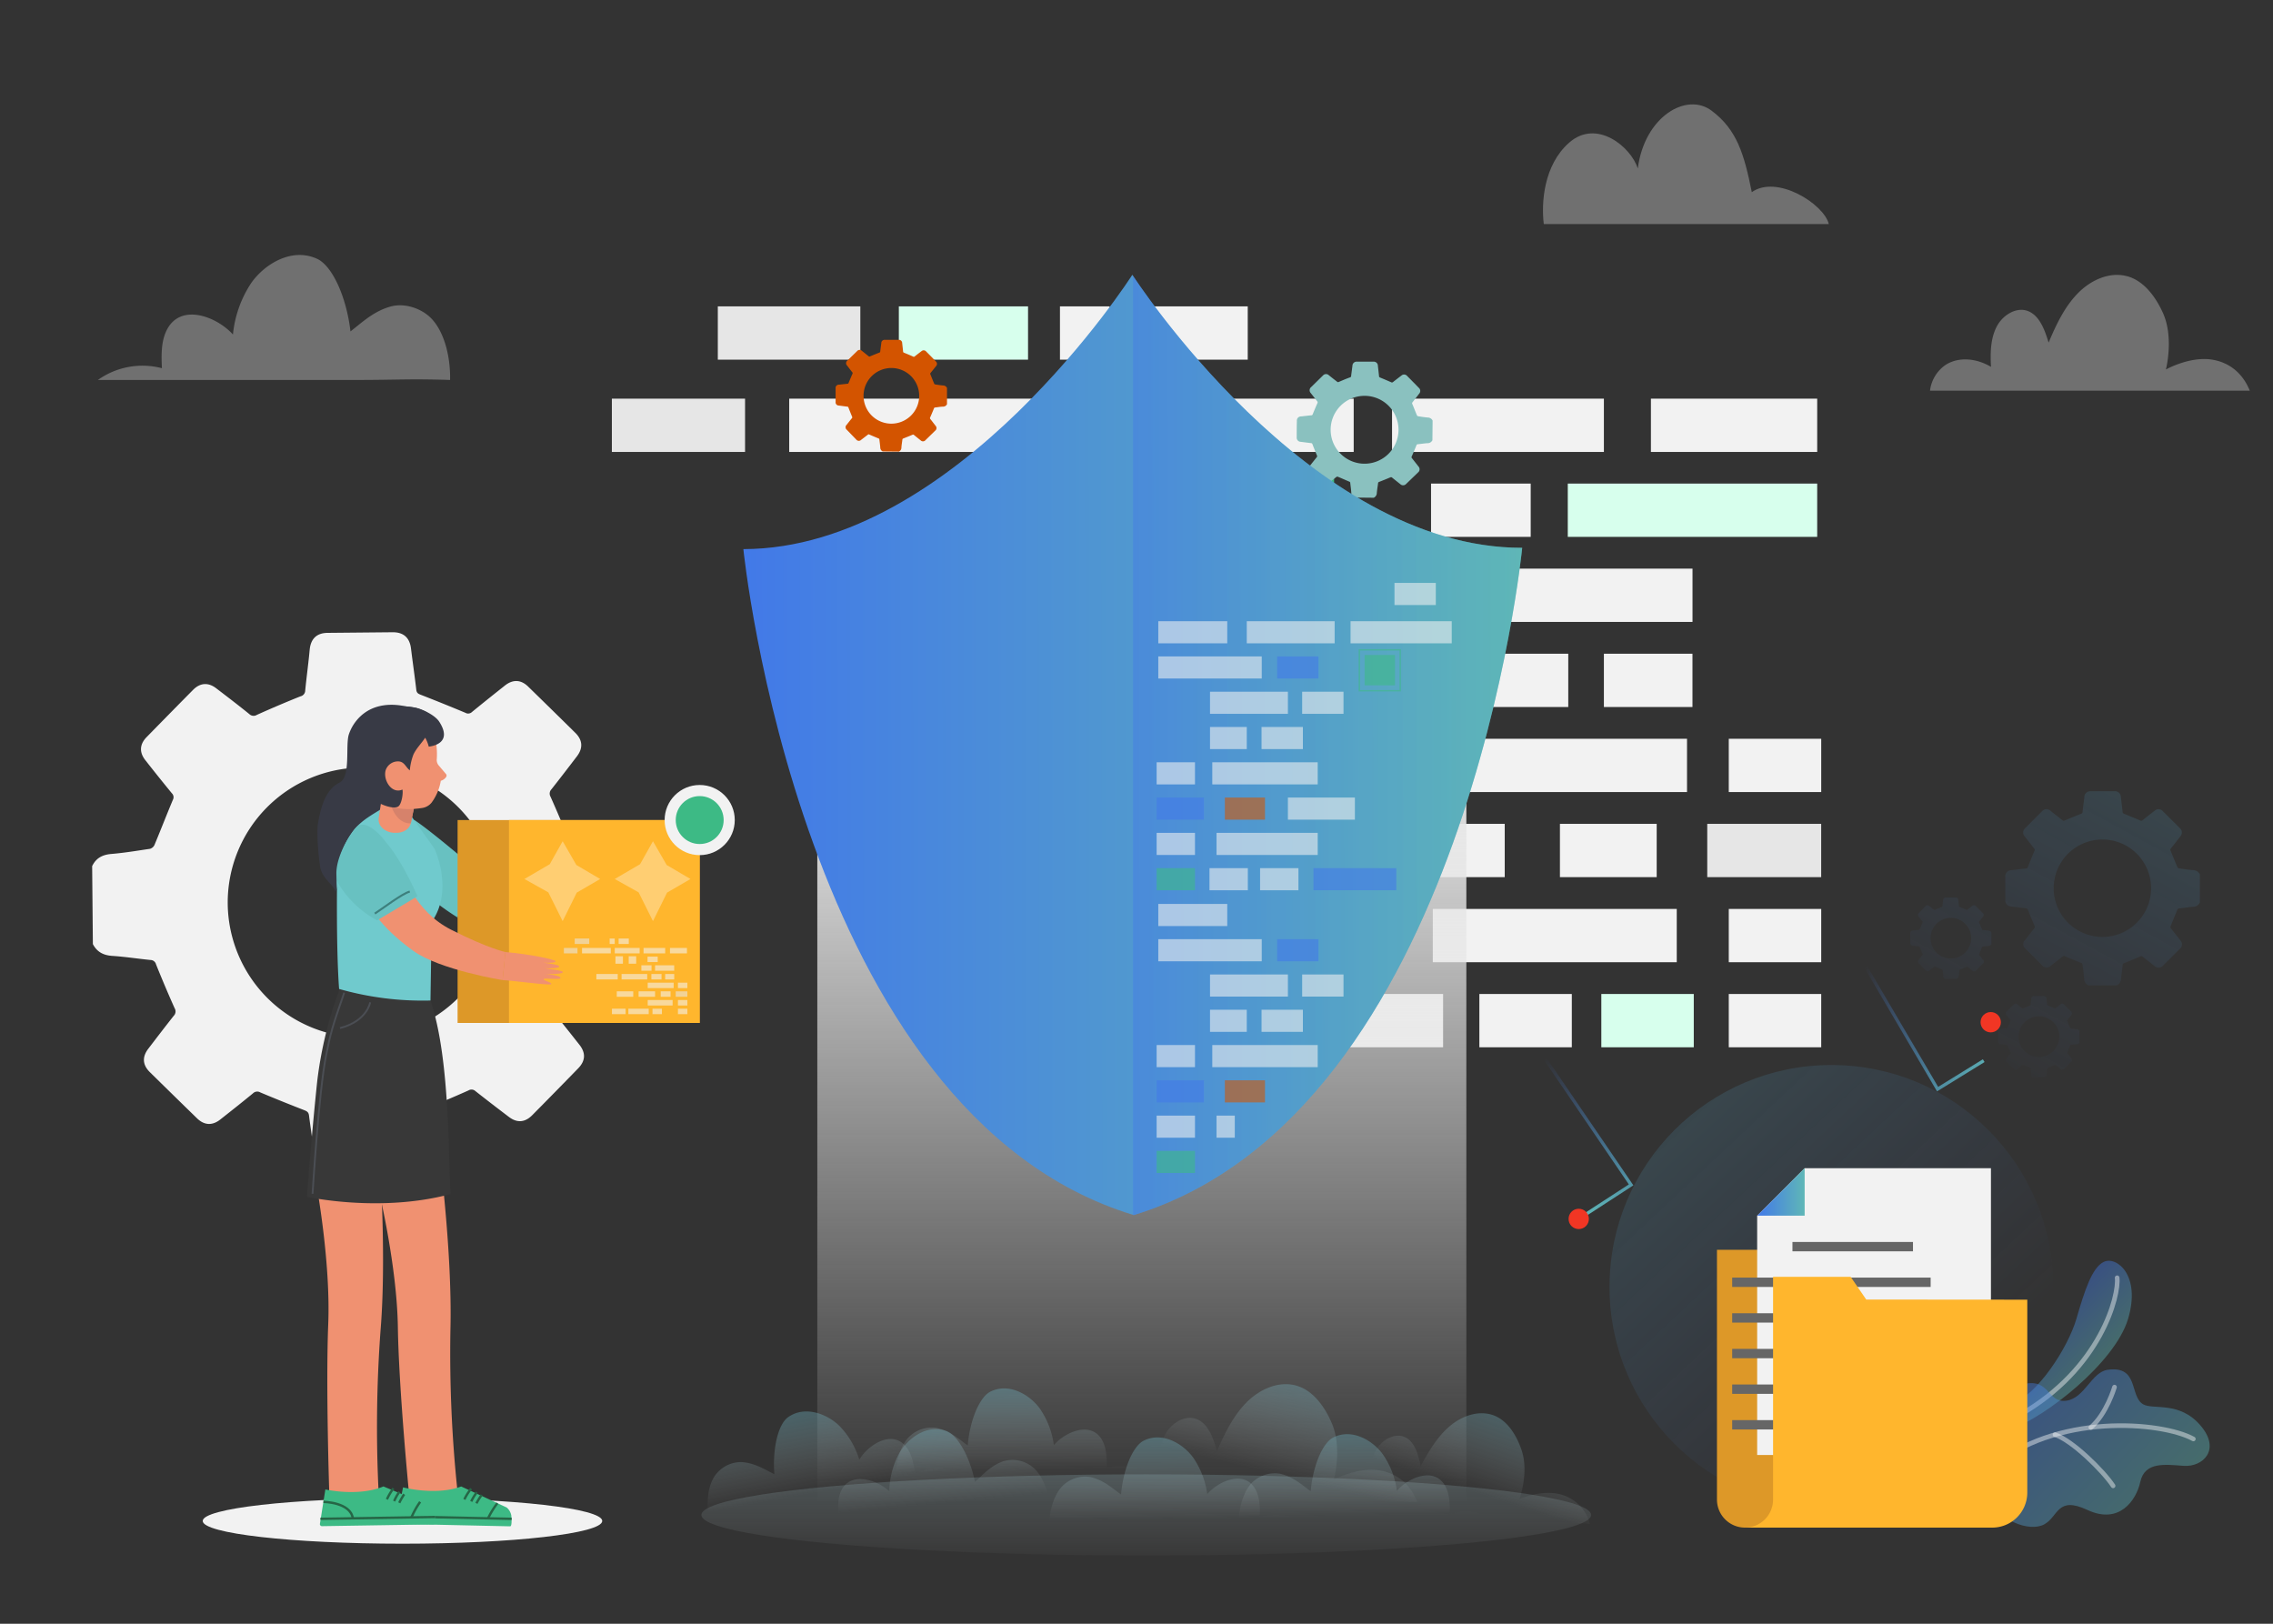 <svg id="fc382a7d-47c3-4c5a-91e9-09394d0a7277" data-name="Layer 1" xmlns="http://www.w3.org/2000/svg" xmlns:xlink="http://www.w3.org/1999/xlink" viewBox="0 0 700 500"><rect x="0" y="0" width="700" height="500" fill="#333333" stroke="none"/><defs><style>.a5814cbd-8b69-4102-9559-1a207bfa3f57,.ebbda60f-592e-4b34-8476-6ba1a7f13aa3{fill:#f2f2f2;}.b2fdc122-69c6-4eaa-b6d4-b05e06eb8469{fill:#d7ffed;}.e3153bfa-c182-4b8f-8ff2-7c4aafc16428{fill:#e6e6e6;}.e435fff4-3070-4996-ae4a-e03bdd75499b,.ebbda60f-592e-4b34-8476-6ba1a7f13aa3{stroke:#3dba85;}.a0ce4ca6-a4e8-428d-bd67-97ea9fca482d,.a25f73f6-dab5-403f-905d-7181543e8b8b,.ad846ee4-6d36-4954-aec4-49e5a82551f6,.e435fff4-3070-4996-ae4a-e03bdd75499b,.ebbda60f-592e-4b34-8476-6ba1a7f13aa3,.ecd1156a-462c-4ea4-9875-1412aa8db012{stroke-miterlimit:10;}.ebbda60f-592e-4b34-8476-6ba1a7f13aa3{stroke-width:1px;}.ad0856dc-956b-417d-bade-fc77b854f7f2,.ef003faa-33a9-4a0f-ba1f-6db655539780{opacity:0.25;}.ef003faa-33a9-4a0f-ba1f-6db655539780{fill:url(#ef15a598-80b3-44c3-8135-c891d53d76be);}.fd322d8a-3ad4-4aef-a3c1-3fe0021cd2ff{fill:url(#e28384d6-f6ff-4aae-a6a6-7af5e90f597c);}.b0367d3d-a07f-45e9-b010-4154c0001312{fill:#d35400;}.b7eb82b0-a2a4-4b87-8ee8-4b3f7d15e717{fill:#8ac1bf;}.a99e3a53-4c6e-49f5-afe0-6eb8f98e2e76{opacity:0.88;}.b544bed2-05cf-47cf-af0c-8cdd7185bedf{opacity:0.45;}.f7ba0c7d-1cca-4bec-961e-de9a490e838b{fill:#ccc;}.b0896ead-cc33-4778-b6a1-0fed27d371ba{fill:url(#b1739fd3-f09e-49be-949c-77612189eb49);}.a96a5e02-31c9-4935-873b-9a492da7ef4c,.b5810601-aa5d-49db-b4c2-01d90fce8800,.e084dbaf-96ab-4b17-968f-d655adf516db{opacity:0.43;}.e084dbaf-96ab-4b17-968f-d655adf516db{fill:url(#f19cf4c3-4735-4341-9cba-6c221f4991af);}.e0e49700-47c0-45aa-ac6b-d4437d04537b{opacity:0.58;}.fe39ab2e-7426-437b-bed8-8150f2ba1c17{fill:#f1f2f2;}.b9ec799e-35c5-4e65-ad16-b24dfb873f6f{fill:#4279e8;}.b282f264-a33d-4310-bd62-51d0b149a2a0{fill:#3dba85;}.a0ce4ca6-a4e8-428d-bd67-97ea9fca482d,.a25f73f6-dab5-403f-905d-7181543e8b8b,.a5fba705-4511-4800-a3f3-a967d357a4ce,.a620dcc0-7df4-4fb3-9b5a-f7cb206139cd,.a6b03330-4cc2-4e64-9dd0-572ee181ab56,.ad846ee4-6d36-4954-aec4-49e5a82551f6,.e435fff4-3070-4996-ae4a-e03bdd75499b,.ecd1156a-462c-4ea4-9875-1412aa8db012{fill:none;}.e435fff4-3070-4996-ae4a-e03bdd75499b{stroke-width:0.42px;}.b4f4ee97-04cd-40ce-9ea6-d655bc2fa3db{fill:url(#a4cbba26-181f-4ffd-808c-57e984c38606);}.a2f441fa-d35c-4db7-ae50-d7b3f23f51da{fill:url(#a7eabd35-1cb5-4ca0-9a5c-e42449969d86);}.a9938c39-022f-4627-bc9a-d338322d139c{fill:url(#be11addf-b341-4faa-a878-c2ff4e2c5c68);}.a1c2ebc1-a880-409e-91d3-10585fac8edc{fill:url(#b26b143a-24b5-4ee2-8012-c700b80131f6);}.b3cfdfd3-9d15-4ee5-9923-5becf164fbee{fill:url(#a59dbce9-5acc-49c9-851e-4a72d308d621);}.f3a1e348-3b4c-43ec-b14c-9b7ec4a654d8{fill:url(#b126e0b1-50ef-49b3-aa8a-8a0c56cc38c0);}.fe83dbd8-510e-4b38-9625-45be38e185ad{fill:url(#b445eea8-49e4-4907-b58b-2d5b0c9f75f7);}.badb3cb8-35eb-475f-8612-fa7149b6c3a1{fill:url(#bee14fd2-64a0-4682-a2cd-50368a80d7a5);}.afa33a02-b7f3-4b09-a451-17537c6b1ee0{fill:#f09171;}.a5fba705-4511-4800-a3f3-a967d357a4ce{stroke:#266646;stroke-width:0.73px;}.a5fba705-4511-4800-a3f3-a967d357a4ce,.a620dcc0-7df4-4fb3-9b5a-f7cb206139cd,.a6b03330-4cc2-4e64-9dd0-572ee181ab56{stroke-linejoin:round;}.af2bcf1b-a9ed-40d3-a7a9-a4bda1fbf966{fill:#383838;}.ecd1156a-462c-4ea4-9875-1412aa8db012{stroke:#4b4e54;stroke-width:0.56px;}.ff00f329-e751-4d7f-aeb2-26d6421761a1{fill:#68c1c1;}.a1787775-01f4-4d52-85d2-2a96e754d628{fill:#70cacd;}.a620dcc0-7df4-4fb3-9b5a-f7cb206139cd,.a6b03330-4cc2-4e64-9dd0-572ee181ab56{stroke:#3d7f7d;}.a620dcc0-7df4-4fb3-9b5a-f7cb206139cd{stroke-width:0.62px;}.a6b03330-4cc2-4e64-9dd0-572ee181ab56{stroke-width:0.67px;}.a4763fd1-6401-4c63-9b6c-94d6939bf4ef{fill:#383a45;}.ac01706d-085e-4698-8952-3f49d6fadc57{fill:#d6826b;}.a93c1929-6e37-4382-a14f-dcafd75ae93d{fill:#dd9828;}.af1b11c1-e018-451a-80fe-07e43a682e34{fill:#ffb62d;}.a3d59c3e-baca-4da9-b2cb-35bad8eac18c{fill:#fff;opacity:0.33;}.a27400dd-9e0a-49f5-af09-808b05287c0d{opacity:0.57;}.a96a5e02-31c9-4935-873b-9a492da7ef4c{fill:url(#b251f9f1-81a4-4e9a-8e0f-b655673c171e);}.a25f73f6-dab5-403f-905d-7181543e8b8b{stroke:#fafafa;stroke-linecap:round;stroke-width:1.42px;opacity:0.44;}.b5810601-aa5d-49db-b4c2-01d90fce8800{fill:url(#a20ab53b-a5fc-411d-8563-9d620781cfe2);}.a65e81b8-7f74-4743-9484-f993266d5063{fill:url(#bfc4e0c2-9c50-47e7-9100-add36e1d9e0a);}.a8419f88-4ad0-4d1d-98f5-d0a1a247a454{fill:#666;}.b81d5323-3e38-40dd-b1f1-9e29a78dbb73{fill:url(#fa5cceed-cf9c-4557-9249-81314e608968);}.a1b5ea13-a4b8-4412-b6a2-ea0f2baa57da{fill:url(#b6bf882b-b2ce-4b64-a31d-d4d86685d38d);}.a51da657-e7d6-40d4-8f2c-08a1d0aa401e{fill:url(#ee79a366-4686-4fcc-a002-355eabf79150);}.a0ce4ca6-a4e8-428d-bd67-97ea9fca482d{stroke:url(#a59c0c61-1d4c-4ab0-a2a4-9ed5c14dc0d4);}.bd25b18b-57e4-4a76-b247-c7f6fbc848b6{fill:#f13624;}.ad846ee4-6d36-4954-aec4-49e5a82551f6{stroke:url(#b96192b5-93e3-431c-8fc7-fb6ae1583b97);}</style><linearGradient id="ef15a598-80b3-44c3-8135-c891d53d76be" x1="597" y1="431.45" x2="478.99" y2="305.68" gradientUnits="userSpaceOnUse"><stop offset="0" stop-color="#4279e8" stop-opacity="0"/><stop offset="1" stop-color="#5fb7b7"/></linearGradient><linearGradient id="e28384d6-f6ff-4aae-a6a6-7af5e90f597c" x1="351.63" y1="462.67" x2="351.63" y2="236.19" gradientUnits="userSpaceOnUse"><stop offset="0" stop-color="#e6e6e6" stop-opacity="0"/><stop offset="1" stop-color="#e6e6e6"/></linearGradient><linearGradient id="b1739fd3-f09e-49be-949c-77612189eb49" x1="229.12" y1="229.39" x2="468.97" y2="229.39" gradientTransform="translate(-0.47 0.58) rotate(-0.1)" gradientUnits="userSpaceOnUse"><stop offset="0" stop-color="#4279e8"/><stop offset="1" stop-color="#5fb7b7"/></linearGradient><linearGradient id="f19cf4c3-4735-4341-9cba-6c221f4991af" x1="348.69" y1="229.55" x2="468.88" y2="229.35" gradientTransform="matrix(1, 0, 0, 1, 0, 0)" xlink:href="#b1739fd3-f09e-49be-949c-77612189eb49"/><linearGradient id="a4cbba26-181f-4ffd-808c-57e984c38606" x1="353" y1="483.3" x2="353" y2="425.16" gradientUnits="userSpaceOnUse"><stop offset="0" stop-color="#e6e6e6" stop-opacity="0"/><stop offset="1" stop-color="#5aadbf" stop-opacity="0.43"/></linearGradient><linearGradient id="a7eabd35-1cb5-4ca0-9a5c-e42449969d86" x1="449.63" y1="458" x2="459.79" y2="427.53" xlink:href="#a4cbba26-181f-4ffd-808c-57e984c38606"/><linearGradient id="be11addf-b341-4faa-a878-c2ff4e2c5c68" x1="387.73" y1="454.19" x2="399.47" y2="418.98" gradientTransform="translate(-32.89 30.86) rotate(-4.51)" xlink:href="#a4cbba26-181f-4ffd-808c-57e984c38606"/><linearGradient id="b26b143a-24b5-4ee2-8012-c700b80131f6" x1="257.03" y1="458.56" x2="251.78" y2="429.68" xlink:href="#a4cbba26-181f-4ffd-808c-57e984c38606"/><linearGradient id="a59dbce9-5acc-49c9-851e-4a72d308d621" x1="318.63" y1="455.31" x2="313.38" y2="426.44" gradientTransform="translate(76.43 -48.91) rotate(9.5)" xlink:href="#a4cbba26-181f-4ffd-808c-57e984c38606"/><linearGradient id="b126e0b1-50ef-49b3-aa8a-8a0c56cc38c0" x1="367.77" y1="462.39" x2="362.52" y2="433.52" gradientTransform="translate(76.43 -48.91) rotate(9.5)" xlink:href="#a4cbba26-181f-4ffd-808c-57e984c38606"/><linearGradient id="b445eea8-49e4-4907-b58b-2d5b0c9f75f7" x1="425.16" y1="451.77" x2="419.91" y2="422.89" gradientTransform="translate(76.43 -48.91) rotate(9.5)" xlink:href="#a4cbba26-181f-4ffd-808c-57e984c38606"/><linearGradient id="bee14fd2-64a0-4682-a2cd-50368a80d7a5" x1="320.7" y1="466.33" x2="315.45" y2="437.46" gradientTransform="matrix(-0.96, 0.27, 0.27, 0.96, 464.3, -70.57)" xlink:href="#a4cbba26-181f-4ffd-808c-57e984c38606"/><linearGradient id="b251f9f1-81a4-4e9a-8e0f-b655673c171e" x1="621.77" y1="419.06" x2="643.09" y2="419.06" gradientTransform="translate(471.86 -325.32) rotate(43.94)" xlink:href="#b1739fd3-f09e-49be-949c-77612189eb49"/><linearGradient id="a20ab53b-a5fc-411d-8563-9d620781cfe2" x1="628.93" y1="438.73" x2="686.43" y2="438.73" gradientTransform="translate(471.86 -325.32) rotate(43.94)" xlink:href="#b1739fd3-f09e-49be-949c-77612189eb49"/><linearGradient id="bfc4e0c2-9c50-47e7-9100-add36e1d9e0a" x1="541.14" y1="367.04" x2="555.77" y2="367.04" gradientTransform="matrix(1, 0, 0, 1, 0, 0)" xlink:href="#b1739fd3-f09e-49be-949c-77612189eb49"/><linearGradient id="fa5cceed-cf9c-4557-9249-81314e608968" x1="612.96" y1="336.76" x2="687.21" y2="200.82" xlink:href="#ef15a598-80b3-44c3-8135-c891d53d76be"/><linearGradient id="b6bf882b-b2ce-4b64-a31d-d4d86685d38d" x1="617.11" y1="339.03" x2="691.36" y2="203.08" xlink:href="#ef15a598-80b3-44c3-8135-c891d53d76be"/><linearGradient id="ee79a366-4686-4fcc-a002-355eabf79150" x1="583.46" y1="320.65" x2="657.71" y2="184.7" xlink:href="#ef15a598-80b3-44c3-8135-c891d53d76be"/><linearGradient id="a59c0c61-1d4c-4ab0-a2a4-9ed5c14dc0d4" x1="471.02" y1="370.69" x2="494.68" y2="327.38" gradientTransform="translate(-105.5 319.84) rotate(-33)" gradientUnits="userSpaceOnUse"><stop offset="0" stop-color="#5fb7b7"/><stop offset="1" stop-color="#4279e8" stop-opacity="0"/></linearGradient><linearGradient id="b96192b5-93e3-431c-8fc7-fb6ae1583b97" x1="581.96" y1="388.9" x2="605.62" y2="345.58" gradientTransform="matrix(-0.85, 0.53, 0.53, 0.85, 900.55, -307.18)" xlink:href="#a59c0c61-1d4c-4ab0-a2a4-9ed5c14dc0d4"/></defs><title>How_we_do_illustration</title><rect class="a5814cbd-8b69-4102-9559-1a207bfa3f57" x="508.42" y="122.76" width="51.21" height="16.41"/><rect class="b2fdc122-69c6-4eaa-b6d4-b05e06eb8469" x="482.82" y="148.91" width="76.81" height="16.41"/><rect class="a5814cbd-8b69-4102-9559-1a207bfa3f57" x="463.4" y="175.1" width="57.83" height="16.41"/><rect class="a5814cbd-8b69-4102-9559-1a207bfa3f57" x="362.37" y="201.3" width="77.35" height="16.41"/><rect class="a5814cbd-8b69-4102-9559-1a207bfa3f57" x="286.4" y="201.3" width="64.45" height="16.41"/><rect class="a5814cbd-8b69-4102-9559-1a207bfa3f57" x="493.94" y="201.3" width="27.28" height="16.41"/><rect class="a5814cbd-8b69-4102-9559-1a207bfa3f57" x="532.4" y="227.49" width="28.47" height="16.41"/><rect class="a5814cbd-8b69-4102-9559-1a207bfa3f57" x="441.25" y="227.49" width="78.29" height="16.41"/><rect class="e3153bfa-c182-4b8f-8ff2-7c4aafc16428" x="525.77" y="253.69" width="35.09" height="16.41"/><rect class="a5814cbd-8b69-4102-9559-1a207bfa3f57" x="480.4" y="253.69" width="29.8" height="16.41"/><rect class="a5814cbd-8b69-4102-9559-1a207bfa3f57" x="413.65" y="253.69" width="49.75" height="16.41"/><rect class="a5814cbd-8b69-4102-9559-1a207bfa3f57" x="347.89" y="253.69" width="49.75" height="16.41"/><rect class="a5814cbd-8b69-4102-9559-1a207bfa3f57" x="532.4" y="279.89" width="28.47" height="16.41"/><rect class="a5814cbd-8b69-4102-9559-1a207bfa3f57" x="441.25" y="279.89" width="75.13" height="16.41"/><rect class="a5814cbd-8b69-4102-9559-1a207bfa3f57" x="532.4" y="306.08" width="28.47" height="16.41"/><rect class="b2fdc122-69c6-4eaa-b6d4-b05e06eb8469" x="493.15" y="306.08" width="28.47" height="16.41"/><rect class="a5814cbd-8b69-4102-9559-1a207bfa3f57" x="455.59" y="306.08" width="28.47" height="16.41"/><rect class="a5814cbd-8b69-4102-9559-1a207bfa3f57" x="382.88" y="306.08" width="61.54" height="16.41"/><rect class="a5814cbd-8b69-4102-9559-1a207bfa3f57" x="333.4" y="306.08" width="41.12" height="16.41"/><rect class="a5814cbd-8b69-4102-9559-1a207bfa3f57" x="428.7" y="122.76" width="65.24" height="16.41"/><rect class="a5814cbd-8b69-4102-9559-1a207bfa3f57" x="341.76" y="122.76" width="75.13" height="16.41"/><rect class="a5814cbd-8b69-4102-9559-1a207bfa3f57" x="243.05" y="122.76" width="86.74" height="16.41"/><rect class="e3153bfa-c182-4b8f-8ff2-7c4aafc16428" x="188.43" y="122.76" width="41.02" height="16.41"/><rect class="a5814cbd-8b69-4102-9559-1a207bfa3f57" x="353.57" y="94.34" width="30.69" height="16.41"/><rect class="a5814cbd-8b69-4102-9559-1a207bfa3f57" x="452.28" y="201.3" width="30.69" height="16.41"/><rect class="a5814cbd-8b69-4102-9559-1a207bfa3f57" x="440.71" y="148.91" width="30.69" height="16.41"/><rect class="a5814cbd-8b69-4102-9559-1a207bfa3f57" x="422.13" y="175.1" width="30.69" height="16.41"/><rect class="a5814cbd-8b69-4102-9559-1a207bfa3f57" x="326.43" y="94.34" width="15.32" height="16.41"/><rect class="b2fdc122-69c6-4eaa-b6d4-b05e06eb8469" x="276.81" y="94.34" width="39.79" height="16.41"/><rect class="e3153bfa-c182-4b8f-8ff2-7c4aafc16428" x="221.06" y="94.34" width="43.89" height="16.41"/><rect class="a5814cbd-8b69-4102-9559-1a207bfa3f57" x="383.89" y="147.82" width="22.56" height="22.56" transform="translate(790.35 318.2) rotate(-180)"/><rect class="ebbda60f-592e-4b34-8476-6ba1a7f13aa3" x="380" y="144.02" width="30.36" height="30.36" transform="translate(790.35 318.4) rotate(-180)"/><rect class="a5814cbd-8b69-4102-9559-1a207bfa3f57" x="343.92" y="147.82" width="22.56" height="22.56" transform="translate(710.4 318.2) rotate(-180)"/><circle class="ef003faa-33a9-4a0f-ba1f-6db655539780" cx="564.01" cy="396.29" r="68.34"/><rect class="fd322d8a-3ad4-4aef-a3c1-3fe0021cd2ff" x="251.7" y="229.39" width="199.88" height="236.61"/><path class="b0367d3d-a07f-45e9-b010-4154c0001312" d="M276.83,139.06l-5-.05a1.34,1.34,0,0,1-.74-1.23c-.06-.81-.18-1.62-.27-2.43,0-.2-.09-.27-.28-.35-.93-.38-1.86-.77-2.79-1.18a.35.35,0,0,0-.44,0l-2.12,1.63a1,1,0,0,1-1.5-.1l-2.9-3a1,1,0,0,1-.08-1.51c.55-.69,1.09-1.39,1.65-2.07a.36.36,0,0,0,.06-.44q-.58-1.41-1.14-2.85a.34.34,0,0,0-.32-.26c-.88-.1-1.75-.23-2.62-.34a1,1,0,0,1-1-1.15c0-1.38,0-2.75,0-4.12a1,1,0,0,1,1.06-1.16l2.63-.29c.19,0,.25-.1.31-.27.39-.93.78-1.86,1.19-2.79a.38.38,0,0,0-.06-.47c-.55-.69-1.08-1.39-1.62-2.09a1,1,0,0,1,.11-1.5l3-2.93a1,1,0,0,1,1.49-.06c.7.56,1.4,1.11,2.09,1.68a.33.33,0,0,0,.41,0c.95-.39,1.9-.78,2.85-1.15.16-.06.25-.12.27-.31.1-.87.23-1.75.34-2.62a1,1,0,0,1,1.14-1l4.16,0a1,1,0,0,1,1.13,1c.09.87.2,1.73.28,2.6a.39.39,0,0,0,.3.37q1.4.56,2.76,1.17a.39.39,0,0,0,.47,0c.7-.56,1.41-1.1,2.12-1.64a1,1,0,0,1,1.47.11c1,1,2,2,2.93,3a1,1,0,0,1,.08,1.5c-.55.7-1.11,1.39-1.67,2.08a.35.35,0,0,0-.06.42c.4,1,.77,1.92,1.17,2.87a.45.45,0,0,0,.28.24c.82.13,1.63.26,2.45.33a1.32,1.32,0,0,1,1.22.77l0,5a1.37,1.37,0,0,1-1.24.75c-.81,0-1.61.18-2.42.26a.36.36,0,0,0-.35.27c-.38.94-.77,1.87-1.18,2.8a.39.39,0,0,0,.05.47c.55.69,1.08,1.39,1.62,2.09a1,1,0,0,1-.1,1.49l-3,2.93a1,1,0,0,1-1.49.07c-.69-.55-1.38-1.1-2.06-1.66a.39.39,0,0,0-.47-.06c-.92.39-1.85.76-2.79,1.13-.18.07-.28.13-.31.35-.09.81-.24,1.61-.3,2.42A1.35,1.35,0,0,1,276.83,139.06Zm6.25-17.1a8.57,8.57,0,1,0-8.66,8.5A8.58,8.58,0,0,0,283.08,122Z"/><path class="b7eb82b0-a2a4-4b87-8ee8-4b3f7d15e717" d="M423.07,153.27l-6-.06a1.64,1.64,0,0,1-.92-1.5c-.06-1-.22-2-.32-3,0-.24-.12-.33-.34-.42-1.14-.47-2.27-1-3.4-1.45a.47.47,0,0,0-.55.05c-.85.67-1.71,1.33-2.58,2a1.24,1.24,0,0,1-1.82-.13l-3.54-3.61a1.25,1.25,0,0,1-.1-1.85c.67-.84,1.34-1.68,2-2.51a.44.44,0,0,0,.07-.54c-.48-1.15-.94-2.31-1.39-3.47a.4.4,0,0,0-.39-.32l-3.2-.41a1.28,1.28,0,0,1-1.25-1.41c0-1.68,0-3.35.05-5a1.27,1.27,0,0,1,1.29-1.41c1.07-.11,2.14-.25,3.2-.35.24,0,.31-.14.39-.33.47-1.14.94-2.28,1.45-3.41a.48.48,0,0,0-.07-.57c-.67-.85-1.32-1.7-2-2.55a1.25,1.25,0,0,1,.13-1.82l3.64-3.57a1.24,1.24,0,0,1,1.82-.08c.85.68,1.71,1.35,2.55,2a.41.41,0,0,0,.5.06c1.15-.48,2.31-1,3.47-1.4.2-.08.31-.15.33-.38.13-1.07.28-2.13.41-3.2a1.28,1.28,0,0,1,1.4-1.26l5.06,0a1.27,1.27,0,0,1,1.38,1.29c.11,1,.25,2.11.35,3.16,0,.26.13.35.36.45,1.13.46,2.25.94,3.37,1.43a.47.47,0,0,0,.57-.05c.86-.68,1.72-1.34,2.59-2a1.23,1.23,0,0,1,1.78.13q1.8,1.81,3.58,3.64a1.25,1.25,0,0,1,.1,1.82L435,123.88a.42.42,0,0,0-.07.5c.49,1.16.94,2.34,1.43,3.5a.52.52,0,0,0,.34.29c1,.16,2,.32,3,.4a1.65,1.65,0,0,1,1.49.94l-.06,6.05a1.63,1.63,0,0,1-1.5.91c-1,.06-2,.22-3,.32a.44.44,0,0,0-.42.33c-.46,1.15-.94,2.28-1.44,3.41a.45.45,0,0,0,.07.57l2,2.55a1.24,1.24,0,0,1-.12,1.82L433.06,149a1.25,1.25,0,0,1-1.82.08c-.84-.66-1.68-1.33-2.51-2a.47.47,0,0,0-.57-.08c-1.13.48-2.26.93-3.39,1.37-.23.09-.35.17-.38.43-.11,1-.3,2-.38,2.95A1.65,1.65,0,0,1,423.07,153.27Zm7.62-20.84a10.45,10.45,0,1,0-10.57,10.36A10.47,10.47,0,0,0,430.69,132.43Z"/><g class="a99e3a53-4c6e-49f5-afe0-6eb8f98e2e76"><g class="b544bed2-05cf-47cf-af0c-8cdd7185bedf"><path class="f7ba0c7d-1cca-4bec-961e-de9a490e838b" d="M30.15,117s.16,0,.18,0h79.45c12.49,0,16.36-.4,28.83,0,.14-7.69-2-14.95-5.68-18.83-3-3.19-8.23-4.94-12.48-3.82-5.38,1.43-9,5-12.52,7.7-1.23-10.6-5.61-20.26-10.32-22.37C89.5,76,81,81.76,77.23,87.35A34.88,34.88,0,0,0,71.74,103c-5.09-5.63-16.47-9.92-20.56-1-1.61,3.5-1.48,7.52-1.32,11.38A23.64,23.64,0,0,0,30.15,117Z"/></g><g class="b544bed2-05cf-47cf-af0c-8cdd7185bedf"><path class="f7ba0c7d-1cca-4bec-961e-de9a490e838b" d="M563.21,69c-1.53-6.22-16-15.31-23.72-9.83-2.38-11.84-4.6-19.23-12.35-25.07s-20.69,1.8-22.76,17.77c-2.07-6.58-12.64-15.42-21.13-7.95-7.85,6.9-8.63,18.49-7.82,25.08Z"/></g><g class="b544bed2-05cf-47cf-af0c-8cdd7185bedf"><path class="f7ba0c7d-1cca-4bec-961e-de9a490e838b" d="M692.85,120.3c-2.39-5.89-6.91-9-12.26-9.65-6.73-.74-13.57,3.13-13.57,3.13s2.53-9.73-.9-17.39C663.77,91.16,660,86.25,654.85,85c-5.37-1.33-11.07,1.29-15.07,5.43S633.2,100,630.9,105.5c-1.18-3.89-2.76-8.24-6.27-9.68s-7.83,1.08-9.73,4.77-2,8.16-1.74,12.39c-4.21-2.53-9.58-3.27-13.79-.75a11.27,11.27,0,0,0-5,8.07Z"/></g></g><path class="b0896ead-cc33-4778-b6a1-0fed27d371ba" d="M468.78,168.69s-17,174-119.63,205.47C246.46,343,228.93,169.09,228.93,169.09c65.9-.11,119.79-84.48,119.79-84.48S402.88,168.8,468.78,168.69Z"/><path class="e084dbaf-96ab-4b17-968f-d655adf516db" d="M468.78,168.69s-17,174-119.63,205.47l-.22-.06V84.94C352.64,90.57,405.26,168.8,468.78,168.69Z"/><g class="e0e49700-47c0-45aa-ac6b-d4437d04537b"><rect class="fe39ab2e-7426-437b-bed8-8150f2ba1c17" x="356.71" y="191.29" width="21.24" height="6.81"/><rect class="fe39ab2e-7426-437b-bed8-8150f2ba1c17" x="356.71" y="202.13" width="31.86" height="6.81"/><rect class="fe39ab2e-7426-437b-bed8-8150f2ba1c17" x="372.64" y="213" width="23.99" height="6.81"/><rect class="fe39ab2e-7426-437b-bed8-8150f2ba1c17" x="372.64" y="223.86" width="11.32" height="6.81"/><rect class="fe39ab2e-7426-437b-bed8-8150f2ba1c17" x="356.2" y="234.73" width="11.81" height="6.81"/><rect class="fe39ab2e-7426-437b-bed8-8150f2ba1c17" x="373.34" y="234.73" width="32.47" height="6.81"/><rect class="b9ec799e-35c5-4e65-ad16-b24dfb873f6f" x="356.2" y="245.59" width="14.56" height="6.81"/><rect class="b0367d3d-a07f-45e9-b010-4154c0001312" x="377.21" y="245.59" width="12.36" height="6.81"/><rect class="fe39ab2e-7426-437b-bed8-8150f2ba1c17" x="396.63" y="245.59" width="20.63" height="6.81"/><rect class="fe39ab2e-7426-437b-bed8-8150f2ba1c17" x="356.2" y="256.46" width="11.81" height="6.81"/><rect class="fe39ab2e-7426-437b-bed8-8150f2ba1c17" x="374.65" y="256.46" width="31.16" height="6.81"/><rect class="b282f264-a33d-4310-bd62-51d0b149a2a0" x="356.2" y="267.33" width="11.81" height="6.81"/><rect class="fe39ab2e-7426-437b-bed8-8150f2ba1c17" x="372.48" y="267.33" width="11.81" height="6.81"/><rect class="fe39ab2e-7426-437b-bed8-8150f2ba1c17" x="388.06" y="267.33" width="11.81" height="6.81"/><rect class="b9ec799e-35c5-4e65-ad16-b24dfb873f6f" x="404.5" y="267.33" width="25.52" height="6.81"/><rect class="fe39ab2e-7426-437b-bed8-8150f2ba1c17" x="383.96" y="191.29" width="27.06" height="6.81"/><rect class="fe39ab2e-7426-437b-bed8-8150f2ba1c17" x="415.92" y="191.29" width="31.16" height="6.81"/><rect class="fe39ab2e-7426-437b-bed8-8150f2ba1c17" x="429.45" y="179.5" width="12.73" height="6.81"/><rect class="fe39ab2e-7426-437b-bed8-8150f2ba1c17" x="388.51" y="223.86" width="12.73" height="6.81"/><rect class="b9ec799e-35c5-4e65-ad16-b24dfb873f6f" x="393.31" y="202.13" width="12.73" height="6.81"/><rect class="fe39ab2e-7426-437b-bed8-8150f2ba1c17" x="401.02" y="213" width="12.73" height="6.81"/><rect class="b282f264-a33d-4310-bd62-51d0b149a2a0" x="420.25" y="201.68" width="9.36" height="9.36"/><rect class="e435fff4-3070-4996-ae4a-e03bdd75499b" x="418.63" y="200.11" width="12.59" height="12.59"/><rect class="fe39ab2e-7426-437b-bed8-8150f2ba1c17" x="356.71" y="278.35" width="21.24" height="6.81"/><rect class="fe39ab2e-7426-437b-bed8-8150f2ba1c17" x="356.71" y="289.2" width="31.86" height="6.81"/><rect class="fe39ab2e-7426-437b-bed8-8150f2ba1c17" x="372.64" y="300.07" width="23.99" height="6.81"/><rect class="fe39ab2e-7426-437b-bed8-8150f2ba1c17" x="372.64" y="310.93" width="11.32" height="6.81"/><rect class="fe39ab2e-7426-437b-bed8-8150f2ba1c17" x="356.2" y="321.8" width="11.81" height="6.81"/><rect class="fe39ab2e-7426-437b-bed8-8150f2ba1c17" x="373.34" y="321.8" width="32.47" height="6.81"/><rect class="b9ec799e-35c5-4e65-ad16-b24dfb873f6f" x="356.2" y="332.66" width="14.56" height="6.81"/><rect class="b0367d3d-a07f-45e9-b010-4154c0001312" x="377.21" y="332.66" width="12.36" height="6.81"/><rect class="fe39ab2e-7426-437b-bed8-8150f2ba1c17" x="356.2" y="343.53" width="11.81" height="6.81"/><rect class="fe39ab2e-7426-437b-bed8-8150f2ba1c17" x="374.65" y="343.53" width="5.62" height="6.81"/><rect class="b282f264-a33d-4310-bd62-51d0b149a2a0" x="356.2" y="354.39" width="11.81" height="6.81"/><rect class="fe39ab2e-7426-437b-bed8-8150f2ba1c17" x="388.51" y="310.93" width="12.73" height="6.81"/><rect class="b9ec799e-35c5-4e65-ad16-b24dfb873f6f" x="393.31" y="289.2" width="12.73" height="6.81"/><rect class="fe39ab2e-7426-437b-bed8-8150f2ba1c17" x="401.02" y="300.07" width="12.73" height="6.81"/></g><ellipse class="b4f4ee97-04cd-40ce-9ea6-d655bc2fa3db" cx="353" cy="466.5" rx="137" ry="12.5"/><path class="a2f441fa-d35c-4db7-ae50-d7b3f23f51da" d="M489.66,469.32a12.68,12.68,0,0,0-9.77-9.31c-5.74-1.2-11.95,1.58-11.95,1.58s3-8.18.65-15.06c-1.6-4.69-4.41-9.22-8.77-10.76-4.52-1.58-9.64.21-13.42,3.45s-6.46,7.75-8.89,12.28c-.7-3.44-1.71-7.32-4.61-8.85s-6.83.29-8.77,3.32-2.39,6.86-2.51,10.53c-3.43-2.52-8-3.6-11.82-1.77a9.7,9.7,0,0,0-5,6.53Z"/><path class="a9938c39-022f-4627-bc9a-d338322d139c" d="M436.49,462.57c-2.3-5.93-6.77-9.16-12.1-9.84-6.72-.86-13.62,2.9-13.62,2.9s2.69-9.68-.63-17.4c-2.26-5.26-5.92-10.23-11.08-11.6-5.35-1.42-11.08,1.11-15.15,5.19s-6.74,9.52-9.12,15c-1.12-3.91-2.63-8.28-6.12-9.78s-7.84,1-9.8,4.62-2.13,8.13-1.94,12.36c-4.17-2.6-9.53-3.43-13.78-1a11.21,11.21,0,0,0-5.16,8Z"/><path class="a1c2ebc1-a880-409e-91d3-10585fac8edc" d="M296.54,453.59s-.11,0-.12,0l-20.59,4.09L239.29,465c-9,1.79-11.82,2.06-20.74,4.1-1.2-5.51-.7-11,1.4-14.36a9.89,9.89,0,0,1,8.42-4.52c4.08.25,7.22,2.32,10.11,3.74-.63-7.8,1.14-15.37,4.22-17.56,5.31-3.77,12.22-.84,15.76,2.63a25.46,25.46,0,0,1,6.17,10.45c2.86-4.77,10.43-9.49,14.65-3.66,1.66,2.29,2.14,5.2,2.57,8A17.35,17.35,0,0,1,296.54,453.59Z"/><path class="b3cfdfd3-9d15-4ee5-9923-5becf164fbee" d="M355.34,454.36a.62.62,0,0,0-.13,0l-21,.63L297,456.14c-9.16.28-12,.07-21.13.62-.28-5.64,1.13-11,3.74-13.94a9.91,9.91,0,0,1,9.06-3.07c4,.93,6.73,3.48,9.35,5.36.66-7.79,3.66-15,7.06-16.62,5.86-2.84,12.19,1.18,15.11,5.2A25.53,25.53,0,0,1,324.55,445c3.61-4.24,11.85-7.64,15.05-1.19,1.26,2.53,1.25,5.48,1.22,8.31A17.32,17.32,0,0,1,355.34,454.36Z"/><path class="f3a1e348-3b4c-43ec-b14c-9b7ec4a654d8" d="M402.64,469.46s-.11,0-.13,0l-21,.64-37.24,1.13c-9.16.28-12,.07-21.13.62-.28-5.64,1.13-11,3.75-13.93a9.87,9.87,0,0,1,9-3.07c4,.92,6.73,3.48,9.35,5.36.67-7.8,3.66-15,7.07-16.63,5.85-2.84,12.19,1.19,15.1,5.2a25.52,25.52,0,0,1,4.37,11.32c3.6-4.23,11.84-7.63,15-1.19,1.26,2.53,1.25,5.48,1.21,8.31A17.34,17.34,0,0,1,402.64,469.46Z"/><path class="fe83dbd8-510e-4b38-9625-45be38e185ad" d="M461,468.45h-.13l-21,.64-37.24,1.14c-9.15.28-12,.07-21.13.61-.27-5.63,1.14-11,3.75-13.93a9.9,9.9,0,0,1,9.06-3.07c4,.92,6.73,3.48,9.34,5.36.67-7.79,3.67-15,7.07-16.62,5.86-2.84,12.19,1.18,15.1,5.19a25.52,25.52,0,0,1,4.37,11.32c3.61-4.23,11.85-7.63,15.05-1.18,1.26,2.53,1.25,5.48,1.22,8.3A17.35,17.35,0,0,1,461,468.45Z"/><path class="badb3cb8-35eb-475f-8612-fa7149b6c3a1" d="M244.31,471.85s.12,0,.13,0l20.93-1.7,37.12-3c9.14-.74,11.93-1.27,21.07-1.74-.35-5.64-2.35-10.81-5.28-13.43a9.87,9.87,0,0,0-9.34-2c-3.85,1.36-6.3,4.21-8.69,6.37-1.53-7.67-5.31-14.47-8.88-15.73-6.13-2.17-12,2.53-14.43,6.85a25.46,25.46,0,0,0-3.07,11.73c-4.06-3.8-12.63-6.26-15.09.5-1,2.66-.63,5.59-.28,8.39A17.37,17.37,0,0,0,244.31,471.85Z"/><ellipse class="a5814cbd-8b69-4102-9559-1a207bfa3f57" cx="123.95" cy="468.35" rx="61.52" ry="7"/><path class="a5814cbd-8b69-4102-9559-1a207bfa3f57" d="M96.66,355.29c-.33-3.92-1-7.82-1.49-11.74-.12-1.06-.62-1.37-1.51-1.71-4.52-1.76-9-3.56-13.49-5.45a1.87,1.87,0,0,0-2.28.3c-3.3,2.71-6.65,5.36-10,8-2.48,2-5,1.85-7.24-.35q-7.27-7.08-14.5-14.19c-2.27-2.24-2.42-4.68-.47-7.23,2.59-3.39,5.19-6.79,7.84-10.14a1.88,1.88,0,0,0,.27-2.29q-3-6.72-5.74-13.54a1.77,1.77,0,0,0-1.69-1.34c-3.92-.39-7.83-1-11.76-1.26-2.75-.18-4.73-1.2-6-3.64l-.22-24c1.19-2.49,3.17-3.52,5.91-3.75,4-.33,7.94-1,11.89-1.58a2.18,2.18,0,0,0,1.38-1.16c1.93-4.63,3.74-9.3,5.68-13.93a1.67,1.67,0,0,0-.3-2q-4.1-5-8.12-10.13c-2-2.48-1.84-5,.39-7.24q7.1-7.26,14.23-14.47c2.18-2.21,4.66-2.39,7.11-.53,3.44,2.63,6.88,5.25,10.27,8a1.88,1.88,0,0,0,2.29.21q6.66-3,13.4-5.7A1.87,1.87,0,0,0,94,212.57c.41-4.2,1-8.38,1.38-12.58.34-3.31,2.18-5.08,5.49-5.11l20.13-.19c3.3,0,5.17,1.71,5.57,5,.52,4.24,1.14,8.47,1.63,12.71.11.92.52,1.21,1.32,1.52q6.93,2.7,13.8,5.57a1.69,1.69,0,0,0,2-.22c3.34-2.74,6.73-5.44,10.12-8.13,2.5-2,5-1.9,7.24.31q7.26,7.08,14.49,14.21c2.27,2.23,2.43,4.7.5,7.24-2.59,3.39-5.19,6.79-7.84,10.14a1.91,1.91,0,0,0-.28,2.3c2,4.48,3.9,9,5.76,13.54.32.78.59,1.22,1.53,1.31,4.25.41,8.49.95,12.74,1.38,3.38.35,5.12,2.19,5.16,5.62q.09,10,.18,20c0,3.33-1.69,5.2-5,5.61-4.24.52-8.47,1.13-12.71,1.63a1.64,1.64,0,0,0-1.55,1.28c-1.79,4.63-3.63,9.23-5.56,13.8a1.78,1.78,0,0,0,.3,2.15c2.71,3.3,5.36,6.65,8,10,2.05,2.58,1.93,5-.38,7.36q-7,7.2-14.1,14.37c-2.25,2.28-4.7,2.46-7.23.52-3.45-2.62-6.89-5.25-10.28-7.93a1.78,1.78,0,0,0-2.16-.19q-6.73,3-13.55,5.75a1.76,1.76,0,0,0-1.36,1.67c-.39,3.93-1,7.84-1.26,11.77-.18,2.75-1.2,4.73-3.63,6l-24,.22C97.94,360,96.89,358,96.66,355.29Zm15.47-35.8a41.57,41.57,0,1,0-42-41.18A41.65,41.65,0,0,0,112.13,319.49Z"/><path class="afa33a02-b7f3-4b09-a451-17537c6b1ee0" d="M116.69,366.76s5.55,22.94,5.84,41.92,3.4,50.85,3.4,50.85l8.54,1.22,6.44-1.35a406.65,406.65,0,0,1-2.2-49.75c.69-25.6-4.1-60-4.1-60"/><path class="b282f264-a33d-4310-bd62-51d0b149a2a0" d="M157.45,466.6a4.22,4.22,0,0,0-1.42-2.4l-14-6.47c-7.88,2.95-17.91.27-17.91.27l-2.09,10.6a.64.64,0,0,0,.63.65l34.44.75C157.82,470,157.46,466.63,157.45,466.6Z"/><path class="a5fba705-4511-4800-a3f3-a967d357a4ce" d="M145.09,458.42a16.39,16.39,0,0,0-2.08,3.3"/><path class="a5fba705-4511-4800-a3f3-a967d357a4ce" d="M146.85,459.53a15.09,15.09,0,0,0-1.72,2.81"/><path class="a5fba705-4511-4800-a3f3-a967d357a4ce" d="M148.33,460.35a22.1,22.1,0,0,0-1.61,2.57"/><line class="a5fba705-4511-4800-a3f3-a967d357a4ce" x1="122.28" y1="466.94" x2="157.57" y2="467.7"/><path class="a5fba705-4511-4800-a3f3-a967d357a4ce" d="M123.4,461.76s8.28.39,8.86,5.4"/><path class="a5fba705-4511-4800-a3f3-a967d357a4ce" d="M153.17,462.88a27.11,27.11,0,0,0-2.87,4.67"/><path class="afa33a02-b7f3-4b09-a451-17537c6b1ee0" d="M97.6,365.68s4.25,23.22,3.48,42.18.33,52.15.33,52.15l8.68.51,6.51-1a405.6,405.6,0,0,1,.59-49.79c2.11-25.53-.75-60.17-.75-60.17"/><path class="b282f264-a33d-4310-bd62-51d0b149a2a0" d="M133.82,466a4.26,4.26,0,0,0-1.51-2.34l-14.22-5.94c-7.76,3.24-17.89.93-17.89.93l-1.69,10.67a.64.64,0,0,0,.65.63l34.45-.54C134.31,469.43,133.83,466.06,133.82,466Z"/><path class="a5fba705-4511-4800-a3f3-a967d357a4ce" d="M121.16,458.32a17.22,17.22,0,0,0-2,3.37"/><path class="a5fba705-4511-4800-a3f3-a967d357a4ce" d="M123,459.37a15.36,15.36,0,0,0-1.61,2.87"/><path class="a5fba705-4511-4800-a3f3-a967d357a4ce" d="M124.47,460.13a20.8,20.8,0,0,0-1.51,2.63"/><line class="a5fba705-4511-4800-a3f3-a967d357a4ce" x1="98.68" y1="467.69" x2="133.97" y2="467.13"/><path class="a5fba705-4511-4800-a3f3-a967d357a4ce" d="M99.6,462.47s8.3.08,9.06,5.06"/><path class="a5fba705-4511-4800-a3f3-a967d357a4ce" d="M129.39,462.47a26.79,26.79,0,0,0-2.68,4.78"/><path class="af2bcf1b-a9ed-40d3-a7a9-a4bda1fbf966" d="M104.61,304.53a122.19,122.19,0,0,0-6.87,28c-1.58,14.61-3.24,36-3.24,36s22.53,5,44.27-.84c-.83-12.15,0-46.16-7.59-63.17"/><path class="ecd1156a-462c-4ea4-9875-1412aa8db012" d="M96.26,367.61s1.87-31.15,4.17-42.65c1.37-6.85,1.86-8.63,5.58-19.29"/><path class="ecd1156a-462c-4ea4-9875-1412aa8db012" d="M114,308.65s-.88,5.77-9.29,7.93"/><path class="ff00f329-e751-4d7f-aeb2-26d6421761a1" d="M153.29,273.48l-10,10.47a81.1,81.1,0,0,1-13.51-9.78c-3-3.11-6.06-22.09-2.13-21.64C134.18,256.8,153.29,273.48,153.29,273.48Z"/><path class="a1787775-01f4-4d52-85d2-2a96e754d628" d="M103.83,268.66s-.38,22.73.6,35.87a93.77,93.77,0,0,0,28.14,3.56l.38-24.21c6.91-9.83.85-22.56.85-22.56l-8.56-12-8.56-.66-4.13,1.16a12.25,12.25,0,0,0-8.92,12.14Z"/><line class="a620dcc0-7df4-4fb3-9b5a-f7cb206139cd" x1="151.1" y1="271.37" x2="140.99" y2="282.56"/><path class="a6b03330-4cc2-4e64-9dd0-572ee181ab56" d="M113.57,279.26c-1-2.24-3.61-5.44-3.83-7.85"/><path class="a4763fd1-6401-4c63-9b6c-94d6939bf4ef" d="M102.87,275.07c1.61-1.5-3.66-4-4.27-8.13-.89-6.06-1-11.38-.68-13.42.9-5,2.26-10.34,6.69-12.56,3.45-1.73,1.74-11.32,2.8-14.74a13.4,13.4,0,0,1,2.28-4.22c3.55-4.45,8.88-5.65,14.49-4.64,3.46.63,3.53.22,6.72,1.7,1.26.59,1.75,2.34,2.75,3.33a11.25,11.25,0,0,1,2.14,3.51"/><path class="a1787775-01f4-4d52-85d2-2a96e754d628" d="M131.44,242.29c-1.1-.47-4,1.51-5.19,2a67.39,67.39,0,0,0-8.06,4.36c-3.4,2.14-6.4,3.66-9,6.65a26,26,0,0,0-5.41,18.53"/><path class="afa33a02-b7f3-4b09-a451-17537c6b1ee0" d="M121.25,256.44l.5,0c2.37.14,4.4-1.13,4.78-3h0l2.45-12-11,1.52-.71,4.71-.64,4.18C116.23,254.16,118.41,256.27,121.25,256.44Z"/><path class="ac01706d-085e-4698-8952-3f49d6fadc57" d="M120.48,248.18c1,2.95,2.85,5,5.19,5.32a2.76,2.76,0,0,0,.86,0l2.45-12-7.81,2Z"/><path class="afa33a02-b7f3-4b09-a451-17537c6b1ee0" d="M134.34,229a23.41,23.41,0,0,1,.18,4.68,2.6,2.6,0,0,0,.57,2l2.25,2.65a.77.77,0,0,1,0,1,3,3,0,0,1-1.59,1.1,15.64,15.64,0,0,1-2.85,6.74,4.65,4.65,0,0,1-2.93,1.64c-12.24,1.84-17.41-3.91-17.52-16a10.45,10.45,0,0,1,2.76-7.16c2.83-3.07,8.41-7.65,14.34-4.14A10.14,10.14,0,0,1,134.34,229Z"/><path class="a4763fd1-6401-4c63-9b6c-94d6939bf4ef" d="M114.84,221.26c3.54-3.73,8.71-4.37,13.52-3.24,2,.48,5.65,2.27,6.9,4.2,4.25,6.56-2,7.55-3.22,7.7a10.9,10.9,0,0,0-1.1-2.76c-1.17,1.79-2.73,3.27-3.63,5.21a18.19,18.19,0,0,0-1.11,4.85c-1.37-1.09-1.69-2.88-3.84-2.76a4,4,0,0,0-3.54,2.57c-1,2.91,1.67,7.62,5.12,6.1.27,1.19-.27,4.57-1.31,5.22-1.4.89-5-.46-6.29-1.34a16.74,16.74,0,0,1-4.66-5.86C108.25,233.89,111.23,225.06,114.84,221.26Z"/><rect class="a93c1929-6e37-4382-a14f-dcafd75ae93d" x="140.91" y="252.52" width="74.57" height="62.48" transform="translate(356.4 567.52) rotate(-180)"/><rect class="af1b11c1-e018-451a-80fe-07e43a682e34" x="156.74" y="252.52" width="58.74" height="62.48" transform="translate(372.22 567.52) rotate(-180)"/><polygon class="a3d59c3e-baca-4da9-b2cb-35bad8eac18c" points="189.32 270.67 197.12 266.11 201.09 259.04 205.31 266.36 212.64 270.67 205.43 274.86 201.09 283.64 196.67 274.78 189.32 270.67"/><polygon class="a3d59c3e-baca-4da9-b2cb-35bad8eac18c" points="161.51 270.67 169.31 266.11 173.28 259.04 177.5 266.36 184.83 270.67 177.62 274.86 173.28 283.64 168.86 274.78 161.51 270.67"/><path class="afa33a02-b7f3-4b09-a451-17537c6b1ee0" d="M154.78,301.81c3,.09,14.7,1.75,15,1.23s-2.7-1.16-2.36-1.55,5,.28,5.2-.32c.23-.83-4.61-1.25-4.61-1.25s5.33.2,5.32-.57c0-.55-4.06-.89-5.6-1.21,1.71.14,4.51,0,4.49-.53s-2.78-.85-4.88-1.19c1.33.09,3.76.11,3.77-.41s-8-2.22-15.46-2.84"/><path class="afa33a02-b7f3-4b09-a451-17537c6b1ee0" d="M120.13,263.15c4.43,6.6,7.55,17.41,18.79,23.13s16.74,6.89,16.74,6.89l-.88,8.64s-19.38-3.14-27.48-9c-10.65-7.67-14-14.16-17-19.61"/><path class="ff00f329-e751-4d7f-aeb2-26d6421761a1" d="M128.57,276l-12.43,7.41A31.31,31.31,0,0,1,104.78,273c-3.54-4.78,1.67-14.7,5-18.25,2.55-2.76,7.45,2.23,9.12,4.66C124,265.25,128.57,276,128.57,276Z"/><path class="a620dcc0-7df4-4fb3-9b5a-f7cb206139cd" d="M115.43,281.32c1.92-1.21,8.58-6.29,10.77-6.77"/><g class="a27400dd-9e0a-49f5-af09-808b05287c0d"><rect class="a5814cbd-8b69-4102-9559-1a207bfa3f57" x="206.33" y="291.9" width="5.23" height="1.68"/><rect class="a5814cbd-8b69-4102-9559-1a207bfa3f57" x="201.73" y="297.24" width="5.9" height="1.68"/><rect class="a5814cbd-8b69-4102-9559-1a207bfa3f57" x="191.42" y="299.92" width="7.9" height="1.68"/><rect class="a5814cbd-8b69-4102-9559-1a207bfa3f57" x="183.66" y="299.92" width="6.58" height="1.68"/><rect class="a5814cbd-8b69-4102-9559-1a207bfa3f57" x="204.85" y="299.92" width="2.79" height="1.68"/><rect class="a5814cbd-8b69-4102-9559-1a207bfa3f57" x="208.78" y="302.59" width="2.91" height="1.68"/><rect class="a5814cbd-8b69-4102-9559-1a207bfa3f57" x="199.47" y="302.59" width="7.99" height="1.68"/><rect class="e3153bfa-c182-4b8f-8ff2-7c4aafc16428" x="208.1" y="305.26" width="3.58" height="1.68"/><rect class="a5814cbd-8b69-4102-9559-1a207bfa3f57" x="203.47" y="305.26" width="3.04" height="1.68"/><rect class="a5814cbd-8b69-4102-9559-1a207bfa3f57" x="196.66" y="305.26" width="5.08" height="1.68"/><rect class="a5814cbd-8b69-4102-9559-1a207bfa3f57" x="189.94" y="305.26" width="5.08" height="1.68"/><rect class="a5814cbd-8b69-4102-9559-1a207bfa3f57" x="208.78" y="307.94" width="2.91" height="1.68"/><rect class="a5814cbd-8b69-4102-9559-1a207bfa3f57" x="199.47" y="307.94" width="7.67" height="1.68"/><rect class="a5814cbd-8b69-4102-9559-1a207bfa3f57" x="208.78" y="310.61" width="2.91" height="1.68"/><rect class="a5814cbd-8b69-4102-9559-1a207bfa3f57" x="200.94" y="310.61" width="2.91" height="1.68"/><rect class="a5814cbd-8b69-4102-9559-1a207bfa3f57" x="193.51" y="310.61" width="6.28" height="1.68"/><rect class="a5814cbd-8b69-4102-9559-1a207bfa3f57" x="188.46" y="310.61" width="4.2" height="1.68"/><rect class="a5814cbd-8b69-4102-9559-1a207bfa3f57" x="198.19" y="291.9" width="6.66" height="1.68"/><rect class="a5814cbd-8b69-4102-9559-1a207bfa3f57" x="189.32" y="291.9" width="7.67" height="1.68"/><rect class="a5814cbd-8b69-4102-9559-1a207bfa3f57" x="179.24" y="291.9" width="8.86" height="1.68"/><rect class="e3153bfa-c182-4b8f-8ff2-7c4aafc16428" x="173.66" y="291.9" width="4.19" height="1.68"/><rect class="a5814cbd-8b69-4102-9559-1a207bfa3f57" x="190.52" y="289" width="3.13" height="1.68"/><rect class="a5814cbd-8b69-4102-9559-1a207bfa3f57" x="200.6" y="299.92" width="3.13" height="1.68"/><rect class="a5814cbd-8b69-4102-9559-1a207bfa3f57" x="199.42" y="294.57" width="3.13" height="1.68"/><rect class="a5814cbd-8b69-4102-9559-1a207bfa3f57" x="197.52" y="297.24" width="3.13" height="1.68"/><rect class="a5814cbd-8b69-4102-9559-1a207bfa3f57" x="187.75" y="289" width="1.56" height="1.68"/><rect class="e3153bfa-c182-4b8f-8ff2-7c4aafc16428" x="176.99" y="289" width="4.48" height="1.68"/><rect class="a5814cbd-8b69-4102-9559-1a207bfa3f57" x="193.62" y="294.46" width="2.3" height="2.3" transform="translate(389.54 591.22) rotate(-180)"/><rect class="a5814cbd-8b69-4102-9559-1a207bfa3f57" x="189.54" y="294.46" width="2.3" height="2.3" transform="translate(381.38 591.22) rotate(-180)"/></g><circle class="a5814cbd-8b69-4102-9559-1a207bfa3f57" cx="215.48" cy="252.52" r="10.8"/><circle class="b282f264-a33d-4310-bd62-51d0b149a2a0" cx="215.48" cy="252.52" r="7.38"/><path class="a96a5e02-31c9-4935-873b-9a492da7ef4c" d="M619.26,440.07c10.35-3.47,32-20.32,36.09-33.88s-3.58-19.51-7.48-17.61c-3.61,1.75-5.91,8.9-8.42,17.54s-11.88,23.48-20.28,26.47Z"/><path class="a25f73f6-dab5-403f-905d-7181543e8b8b" d="M652,393.46c.66,5.26-4.88,28-30.13,42.33"/><path class="b5810601-aa5d-49db-b4c2-01d90fce8800" d="M611,446.36c2-6.47,4.22-18.33,12.27-20.17s7.23,5.87,13,5.14,7.78-8.83,12.82-9.53c9.73-1.35,6.64,8.14,10.93,10.63,3.07,1.77,11.13-1.07,17.62,6.48s.68,12.86-5.06,12.47-12.06-1.39-13.45,4.95c-1.24,5.63-6.42,13.24-16.28,8.63-9.42-4.41-8.88,2.05-13.33,4.45s-14.34-.78-18.88-10.31Z"/><path class="a25f73f6-dab5-403f-905d-7181543e8b8b" d="M675.47,443.1c-9.73-5.37-42.75-8.17-62.51,9.21"/><path class="a25f73f6-dab5-403f-905d-7181543e8b8b" d="M650.76,457.54c-3-4.56-12.57-14-17.9-15.76"/><path class="a25f73f6-dab5-403f-905d-7181543e8b8b" d="M651.19,427.13s-2.43,8.24-7.29,12.43"/><path class="a93c1929-6e37-4382-a14f-dcafd75ae93d" d="M607.05,384.85V470.4H537.4a8.64,8.64,0,0,1-8.64-8.64V384.85Z"/><polygon class="a5814cbd-8b69-4102-9559-1a207bfa3f57" points="613.14 359.72 613.14 448.04 541.14 448.04 541.14 374.35 555.77 359.72 613.14 359.72"/><polygon class="a65e81b8-7f74-4743-9484-f993266d5063" points="541.14 374.35 555.77 359.72 555.77 374.35 541.14 374.35"/><rect class="a8419f88-4ad0-4d1d-98f5-d0a1a247a454" x="552.01" y="382.44" width="37.12" height="2.88"/><rect class="a8419f88-4ad0-4d1d-98f5-d0a1a247a454" x="533.45" y="393.41" width="61.12" height="2.88"/><rect class="a8419f88-4ad0-4d1d-98f5-d0a1a247a454" x="533.45" y="404.39" width="37.12" height="2.88"/><rect class="a8419f88-4ad0-4d1d-98f5-d0a1a247a454" x="533.45" y="415.36" width="37.12" height="2.88"/><rect class="a8419f88-4ad0-4d1d-98f5-d0a1a247a454" x="533.45" y="426.33" width="37.12" height="2.88"/><rect class="a8419f88-4ad0-4d1d-98f5-d0a1a247a454" x="533.45" y="437.3" width="37.12" height="2.88"/><path class="af1b11c1-e018-451a-80fe-07e43a682e34" d="M624.33,400.21V459.6a10.79,10.79,0,0,1-10.8,10.8H537.4a8.64,8.64,0,0,0,8.64-8.64V393.17h23.89l4.8,7Z"/><g class="ad0856dc-956b-417d-bade-fc77b854f7f2"><path class="b81d5323-3e38-40dd-b1f1-9e29a78dbb73" d="M651.82,303.45h-8.65a2.35,2.35,0,0,1-1.33-2.14c-.1-1.41-.34-2.82-.49-4.23a.64.64,0,0,0-.5-.6c-1.64-.65-3.27-1.33-4.89-2a.63.63,0,0,0-.78.07q-1.83,1.47-3.68,2.89a1.77,1.77,0,0,1-2.6-.16c-1.72-1.71-3.42-3.42-5.13-5.13a1.79,1.79,0,0,1-.16-2.65c.95-1.21,1.89-2.43,2.86-3.63a.65.65,0,0,0,.1-.77q-1.07-2.46-2.05-4.95a.58.58,0,0,0-.56-.45c-1.53-.17-3.06-.38-4.59-.55a1.83,1.83,0,0,1-1.81-2v-7.19a1.83,1.83,0,0,1,1.84-2c1.52-.17,3.05-.38,4.58-.55.34,0,.43-.19.54-.47.66-1.64,1.33-3.28,2-4.9a.66.66,0,0,0-.11-.82q-1.44-1.8-2.85-3.63a1.78,1.78,0,0,1,.15-2.61l5.17-5.16a1.79,1.79,0,0,1,2.61-.14c1.23,1,2.46,1.92,3.67,2.9a.62.62,0,0,0,.73.07q2.46-1.07,5-2.05c.28-.12.43-.22.46-.55.17-1.53.38-3.06.55-4.58a1.83,1.83,0,0,1,2-1.83q3.61,0,7.25,0a1.81,1.81,0,0,1,2,1.82c.17,1.51.38,3,.54,4.52a.67.67,0,0,0,.52.64q2.45,1,4.84,2a.66.66,0,0,0,.83-.08c1.21-1,2.44-1.94,3.67-2.89a1.77,1.77,0,0,1,2.56.16l5.17,5.16a1.79,1.79,0,0,1,.17,2.61q-1.44,1.85-2.89,3.68a.59.59,0,0,0-.1.72c.71,1.66,1.38,3.34,2.09,5a.77.77,0,0,0,.5.42c1.42.2,2.85.42,4.29.53a2.32,2.32,0,0,1,2.14,1.33v8.65a2.33,2.33,0,0,1-2.14,1.33c-1.42.1-2.82.34-4.23.5a.64.64,0,0,0-.61.48q-1,2.48-2,4.9a.68.68,0,0,0,.11.82q1.44,1.8,2.86,3.63a1.77,1.77,0,0,1-.15,2.6c-1.72,1.73-3.44,3.44-5.17,5.16a1.8,1.8,0,0,1-2.61.15c-1.21-.94-2.43-1.89-3.63-2.85a.66.66,0,0,0-.82-.1c-1.6.69-3.22,1.36-4.84,2-.31.13-.5.24-.54.63-.14,1.41-.39,2.81-.49,4.23A2.34,2.34,0,0,1,651.82,303.45Zm10.64-29.94a15,15,0,1,0-15,15A15,15,0,0,0,662.46,273.51Z"/><path class="a1b5ea13-a4b8-4412-b6a2-ea0f2baa57da" d="M629.74,331.74h-3.62a1,1,0,0,1-.56-.9c0-.59-.14-1.17-.2-1.77,0-.14-.08-.19-.21-.25-.69-.27-1.37-.55-2-.84a.26.26,0,0,0-.32,0l-1.54,1.21a.75.75,0,0,1-1.09-.07L618,327a.76.76,0,0,1-.07-1.11l1.2-1.52a.26.26,0,0,0,0-.32c-.3-.68-.58-1.37-.86-2.07a.26.26,0,0,0-.23-.19l-1.92-.23a.76.76,0,0,1-.76-.83v-3a.77.77,0,0,1,.77-.85l1.92-.23c.14,0,.18-.08.23-.2.27-.68.55-1.37.84-2a.29.29,0,0,0,0-.35c-.41-.5-.8-1-1.2-1.51a.75.75,0,0,1,.07-1.09l2.16-2.16a.74.74,0,0,1,1.09-.06c.51.4,1,.8,1.53,1.21a.26.26,0,0,0,.31,0c.68-.29,1.37-.58,2.07-.86a.23.23,0,0,0,.19-.23c.07-.64.16-1.27.23-1.91a.77.77,0,0,1,.83-.77h3a.76.76,0,0,1,.83.76c.08.63.16,1.26.23,1.89a.28.28,0,0,0,.22.27c.68.27,1.35.55,2,.84a.29.29,0,0,0,.35,0c.5-.41,1-.81,1.53-1.21a.74.74,0,0,1,1.07.07l2.16,2.16a.74.74,0,0,1,.07,1.09c-.4.52-.8,1-1.21,1.54a.25.25,0,0,0,0,.3c.3.69.58,1.39.88,2.09a.33.33,0,0,0,.21.17c.59.09,1.19.18,1.79.22a1,1,0,0,1,.89.56V321a1,1,0,0,1-.89.56c-.59,0-1.18.14-1.77.21a.26.26,0,0,0-.25.2c-.27.69-.55,1.37-.85,2.05a.27.27,0,0,0,.05.34c.4.5.8,1,1.19,1.52a.74.74,0,0,1-.06,1.09l-2.16,2.15a.74.74,0,0,1-1.09.06L633.09,328a.28.28,0,0,0-.34,0c-.67.29-1.35.57-2,.84-.14.05-.21.1-.23.26-.06.59-.16,1.18-.21,1.77A1,1,0,0,1,629.74,331.74Zm4.44-12.52a6.26,6.26,0,1,0-6.26,6.26A6.26,6.26,0,0,0,634.18,319.22Z"/><path class="a51da657-e7d6-40d4-8f2c-08a1d0aa401e" d="M602.61,301.42H599a1,1,0,0,1-.56-.9c0-.59-.14-1.18-.2-1.77,0-.14-.08-.19-.21-.25-.69-.27-1.37-.55-2-.84a.26.26,0,0,0-.32,0l-1.54,1.21a.75.75,0,0,1-1.09-.07l-2.14-2.14a.76.76,0,0,1-.07-1.11c.4-.51.79-1,1.2-1.52a.27.27,0,0,0,0-.32c-.3-.69-.58-1.38-.86-2.07a.26.26,0,0,0-.23-.19l-1.92-.23a.76.76,0,0,1-.76-.83v-3a.76.76,0,0,1,.77-.85l1.92-.23c.14,0,.18-.08.22-.2.28-.68.56-1.37.85-2a.3.3,0,0,0,0-.35c-.41-.5-.8-1-1.2-1.51a.75.75,0,0,1,.07-1.09Q592,280,593,279a.74.74,0,0,1,1.09-.06c.51.4,1,.8,1.53,1.21a.27.27,0,0,0,.31,0c.68-.3,1.37-.58,2.07-.86.12-.05.18-.09.19-.23.07-.64.16-1.27.23-1.91a.77.77,0,0,1,.83-.77h3a.75.75,0,0,1,.83.76c.07.63.16,1.26.23,1.89a.27.27,0,0,0,.22.27c.68.27,1.35.55,2,.84a.29.29,0,0,0,.35,0c.5-.41,1-.81,1.53-1.21a.74.74,0,0,1,1.07.07l2.16,2.16a.75.75,0,0,1,.07,1.09c-.4.51-.8,1-1.21,1.54a.25.25,0,0,0,0,.3c.3.69.58,1.39.88,2.09a.33.33,0,0,0,.2.17c.6.09,1.2.18,1.8.22a1,1,0,0,1,.89.56v3.61a1,1,0,0,1-.89.56c-.59,0-1.18.14-1.77.21a.26.26,0,0,0-.25.2c-.27.69-.55,1.37-.85,2.05a.27.27,0,0,0,.05.34c.4.5.79,1,1.19,1.52a.73.73,0,0,1-.06,1.08l-2.16,2.16a.74.74,0,0,1-1.09.06L606,297.7a.29.29,0,0,0-.34,0c-.67.29-1.35.57-2,.84-.14.05-.21.1-.23.26-.06.59-.16,1.18-.21,1.77A1,1,0,0,1,602.61,301.42Zm4.44-12.52a6.26,6.26,0,1,0-6.27,6.26A6.26,6.26,0,0,0,607.05,288.9Z"/></g><polyline class="a0ce4ca6-a4e8-428d-bd67-97ea9fca482d" points="475.9 326.1 502.32 364.86 488.32 373.95"/><circle class="bd25b18b-57e4-4a76-b247-c7f6fbc848b6" cx="486.19" cy="375.34" r="3.13"/><polyline class="ad846ee4-6d36-4954-aec4-49e5a82551f6" points="572.95 294.93 596.7 335.38 610.91 326.61"/><circle class="bd25b18b-57e4-4a76-b247-c7f6fbc848b6" cx="613.07" cy="314.77" r="3.13"/></svg>